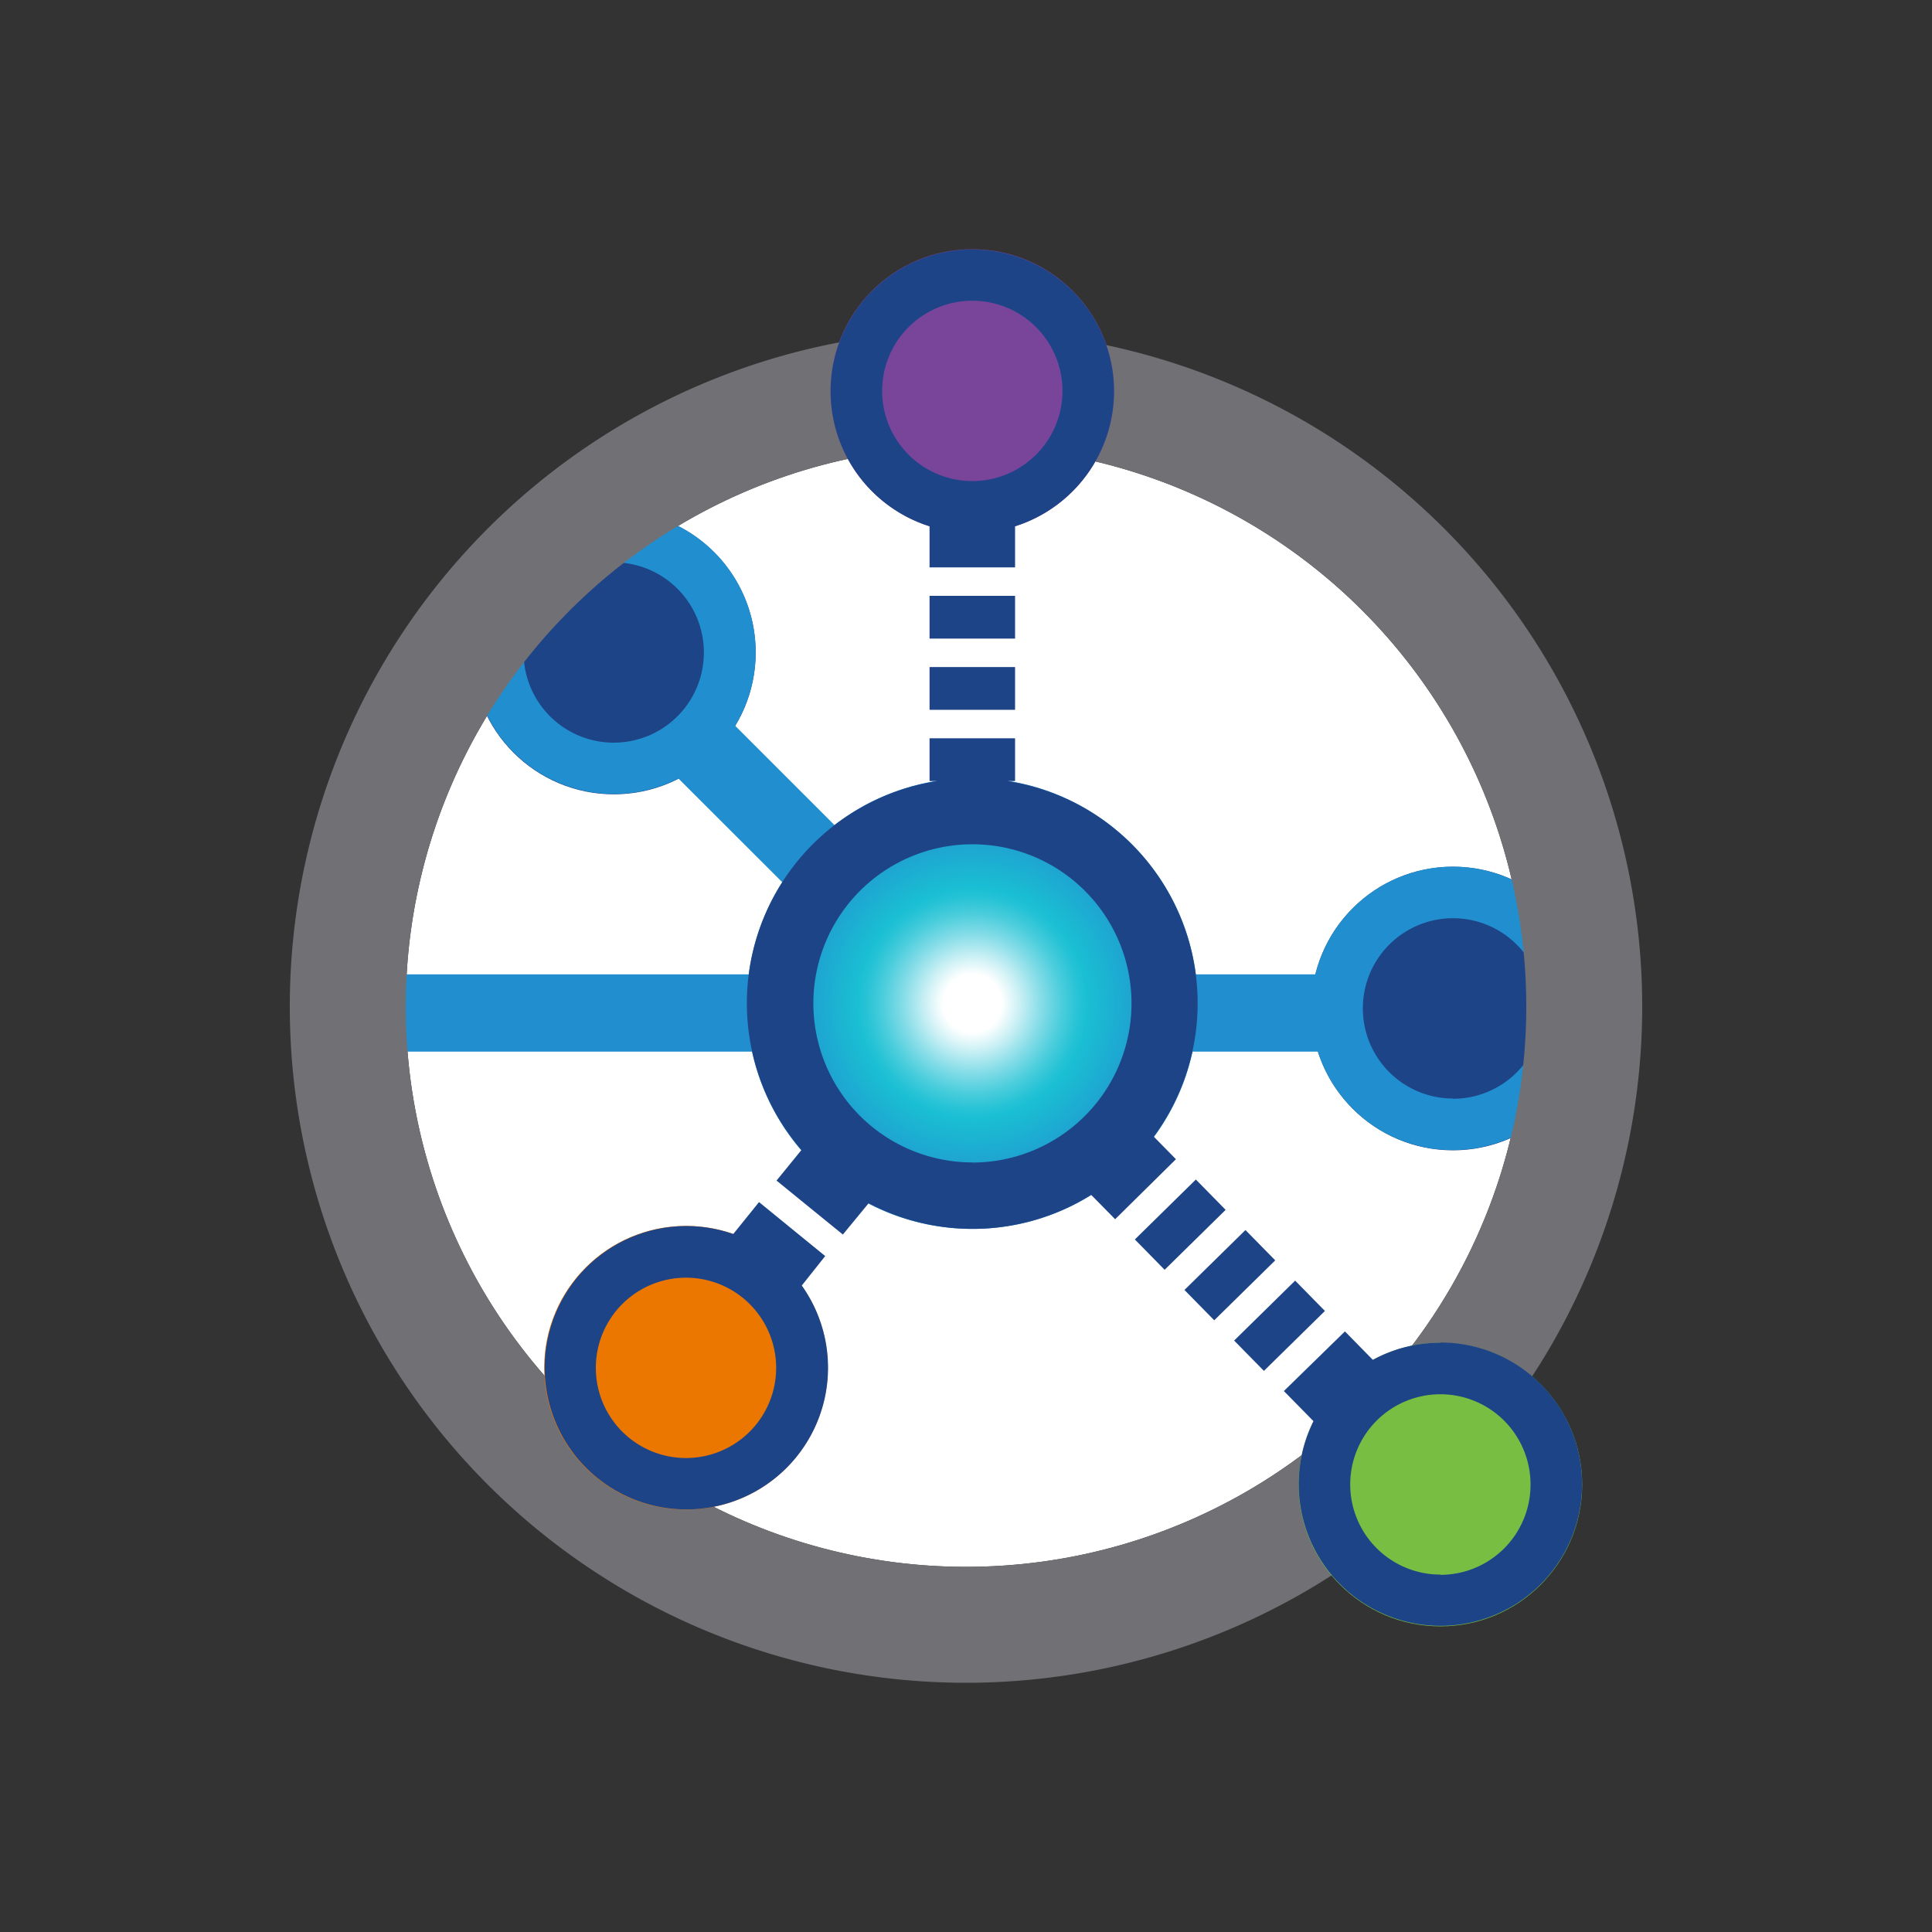 <svg id="artwork" xmlns="http://www.w3.org/2000/svg" xmlns:xlink="http://www.w3.org/1999/xlink" viewBox="0 0 150 150"><rect x="0" y="0" width="150" height="150" fill="#333333" stroke="none"/><title>Event Broker Appliance OSS Identity </title>
<defs><style>.cls-1{fill:#fff;}.cls-2{fill:#1e4488;}.cls-3{fill:#218fcf;}.cls-4{fill:#717074;}.cls-5{fill:#79459b;}.cls-6{fill:#78be43;}.cls-7{fill:#ec7700;}.cls-8{fill:url(#radial-gradient);}</style><radialGradient id="radial-gradient" cx="75.49" cy="77.91" r="17.5" gradientUnits="userSpaceOnUse"><stop offset="0.13" stop-color="#fff"/><stop offset="0.2" stop-color="#d1f2f6"/><stop offset="0.31" stop-color="#83dce7"/><stop offset="0.4" stop-color="#4acddc"/><stop offset="0.47" stop-color="#27c3d6"/><stop offset="0.51" stop-color="#1abfd3"/><stop offset="0.72" stop-color="#1ea3d1"/><stop offset="0.84" stop-color="#218fcf"/></radialGradient></defs><circle class="cls-1" cx="75" cy="78.15" r="43.5"/><circle class="cls-2" cx="47.66" cy="50.66" r="11.01"/><path class="cls-3" d="M67.25,66.52,57.07,56.34a10.89,10.89,0,0,0,1.6-5.68,11,11,0,1,0-6,9.78L63,70.76ZM40.65,50.66a7,7,0,1,1,7,7A7,7,0,0,1,40.65,50.66Z"/><circle class="cls-2" cx="112.81" cy="78.3" r="11.01"/><path class="cls-3" d="M112.81,67.29a11,11,0,0,0-10.68,8.36H29.86v6h72.46a11,11,0,1,0,10.49-14.36Zm0,18a7,7,0,1,1,7-7A7,7,0,0,1,112.81,85.31Z"/><path class="cls-4" d="M75,25.65a52.5,52.5,0,1,0,52.5,52.5A52.51,52.51,0,0,0,75,25.65Zm0,96a43.5,43.5,0,1,1,43.5-43.5A43.5,43.5,0,0,1,75,121.65Z"/><circle class="cls-5" cx="75.49" cy="30.36" r="11.01"/><circle class="cls-6" cx="111.83" cy="115.26" r="11.01"/><circle class="cls-7" cx="53.26" cy="106.19" r="11.01"/><circle class="cls-8" cx="75.49" cy="77.91" r="17.5"/><path class="cls-2" d="M72.17,40.86v3.19h6.64V40.86a11,11,0,1,0-6.64,0Zm3.32-17.51a7,7,0,1,1-7,7A7,7,0,0,1,75.49,23.35Z"/><rect class="cls-2" x="72.17" y="46.26" width="6.64" height="3.32"/><rect class="cls-2" x="72.17" y="51.79" width="6.64" height="3.32"/><path class="cls-2" d="M64.07,97.52l-5.14-4.19-2,2.48a11,11,0,1,0,5.32,4ZM53.26,113.2a7,7,0,1,1,7-7A7,7,0,0,1,53.26,113.2Z"/><path class="cls-2" d="M91.3,90l-1.72-1.75A17.46,17.46,0,0,0,78.22,60.64h.59V57.32H72.17v3.32h.59A17.46,17.46,0,0,0,62.22,89.29l-1.93,2.37,5.15,4.19,2-2.43a17.37,17.37,0,0,0,17.28-.65l1.86,1.89Zm-15.81.25A12.35,12.35,0,1,1,87.85,77.91,12.36,12.36,0,0,1,75.49,90.26Z"/><rect class="cls-2" x="96.03" y="101.29" width="6.64" height="3.3" transform="translate(-43.67 99.12) rotate(-44.49)"/><rect class="cls-2" x="88.31" y="93.44" width="6.64" height="3.3" transform="translate(-40.37 91.46) rotate(-44.49)"/><rect class="cls-2" x="92.17" y="97.36" width="6.64" height="3.3" transform="translate(-42.02 95.29) rotate(-44.49)"/><path class="cls-2" d="M111.83,104.25a10.9,10.9,0,0,0-5.24,1.33l-2.17-2.21L99.68,108l2.3,2.34a11,11,0,1,0,9.85-6.11Zm0,18a7,7,0,1,1,7-7A7,7,0,0,1,111.83,122.27Z"/></svg>